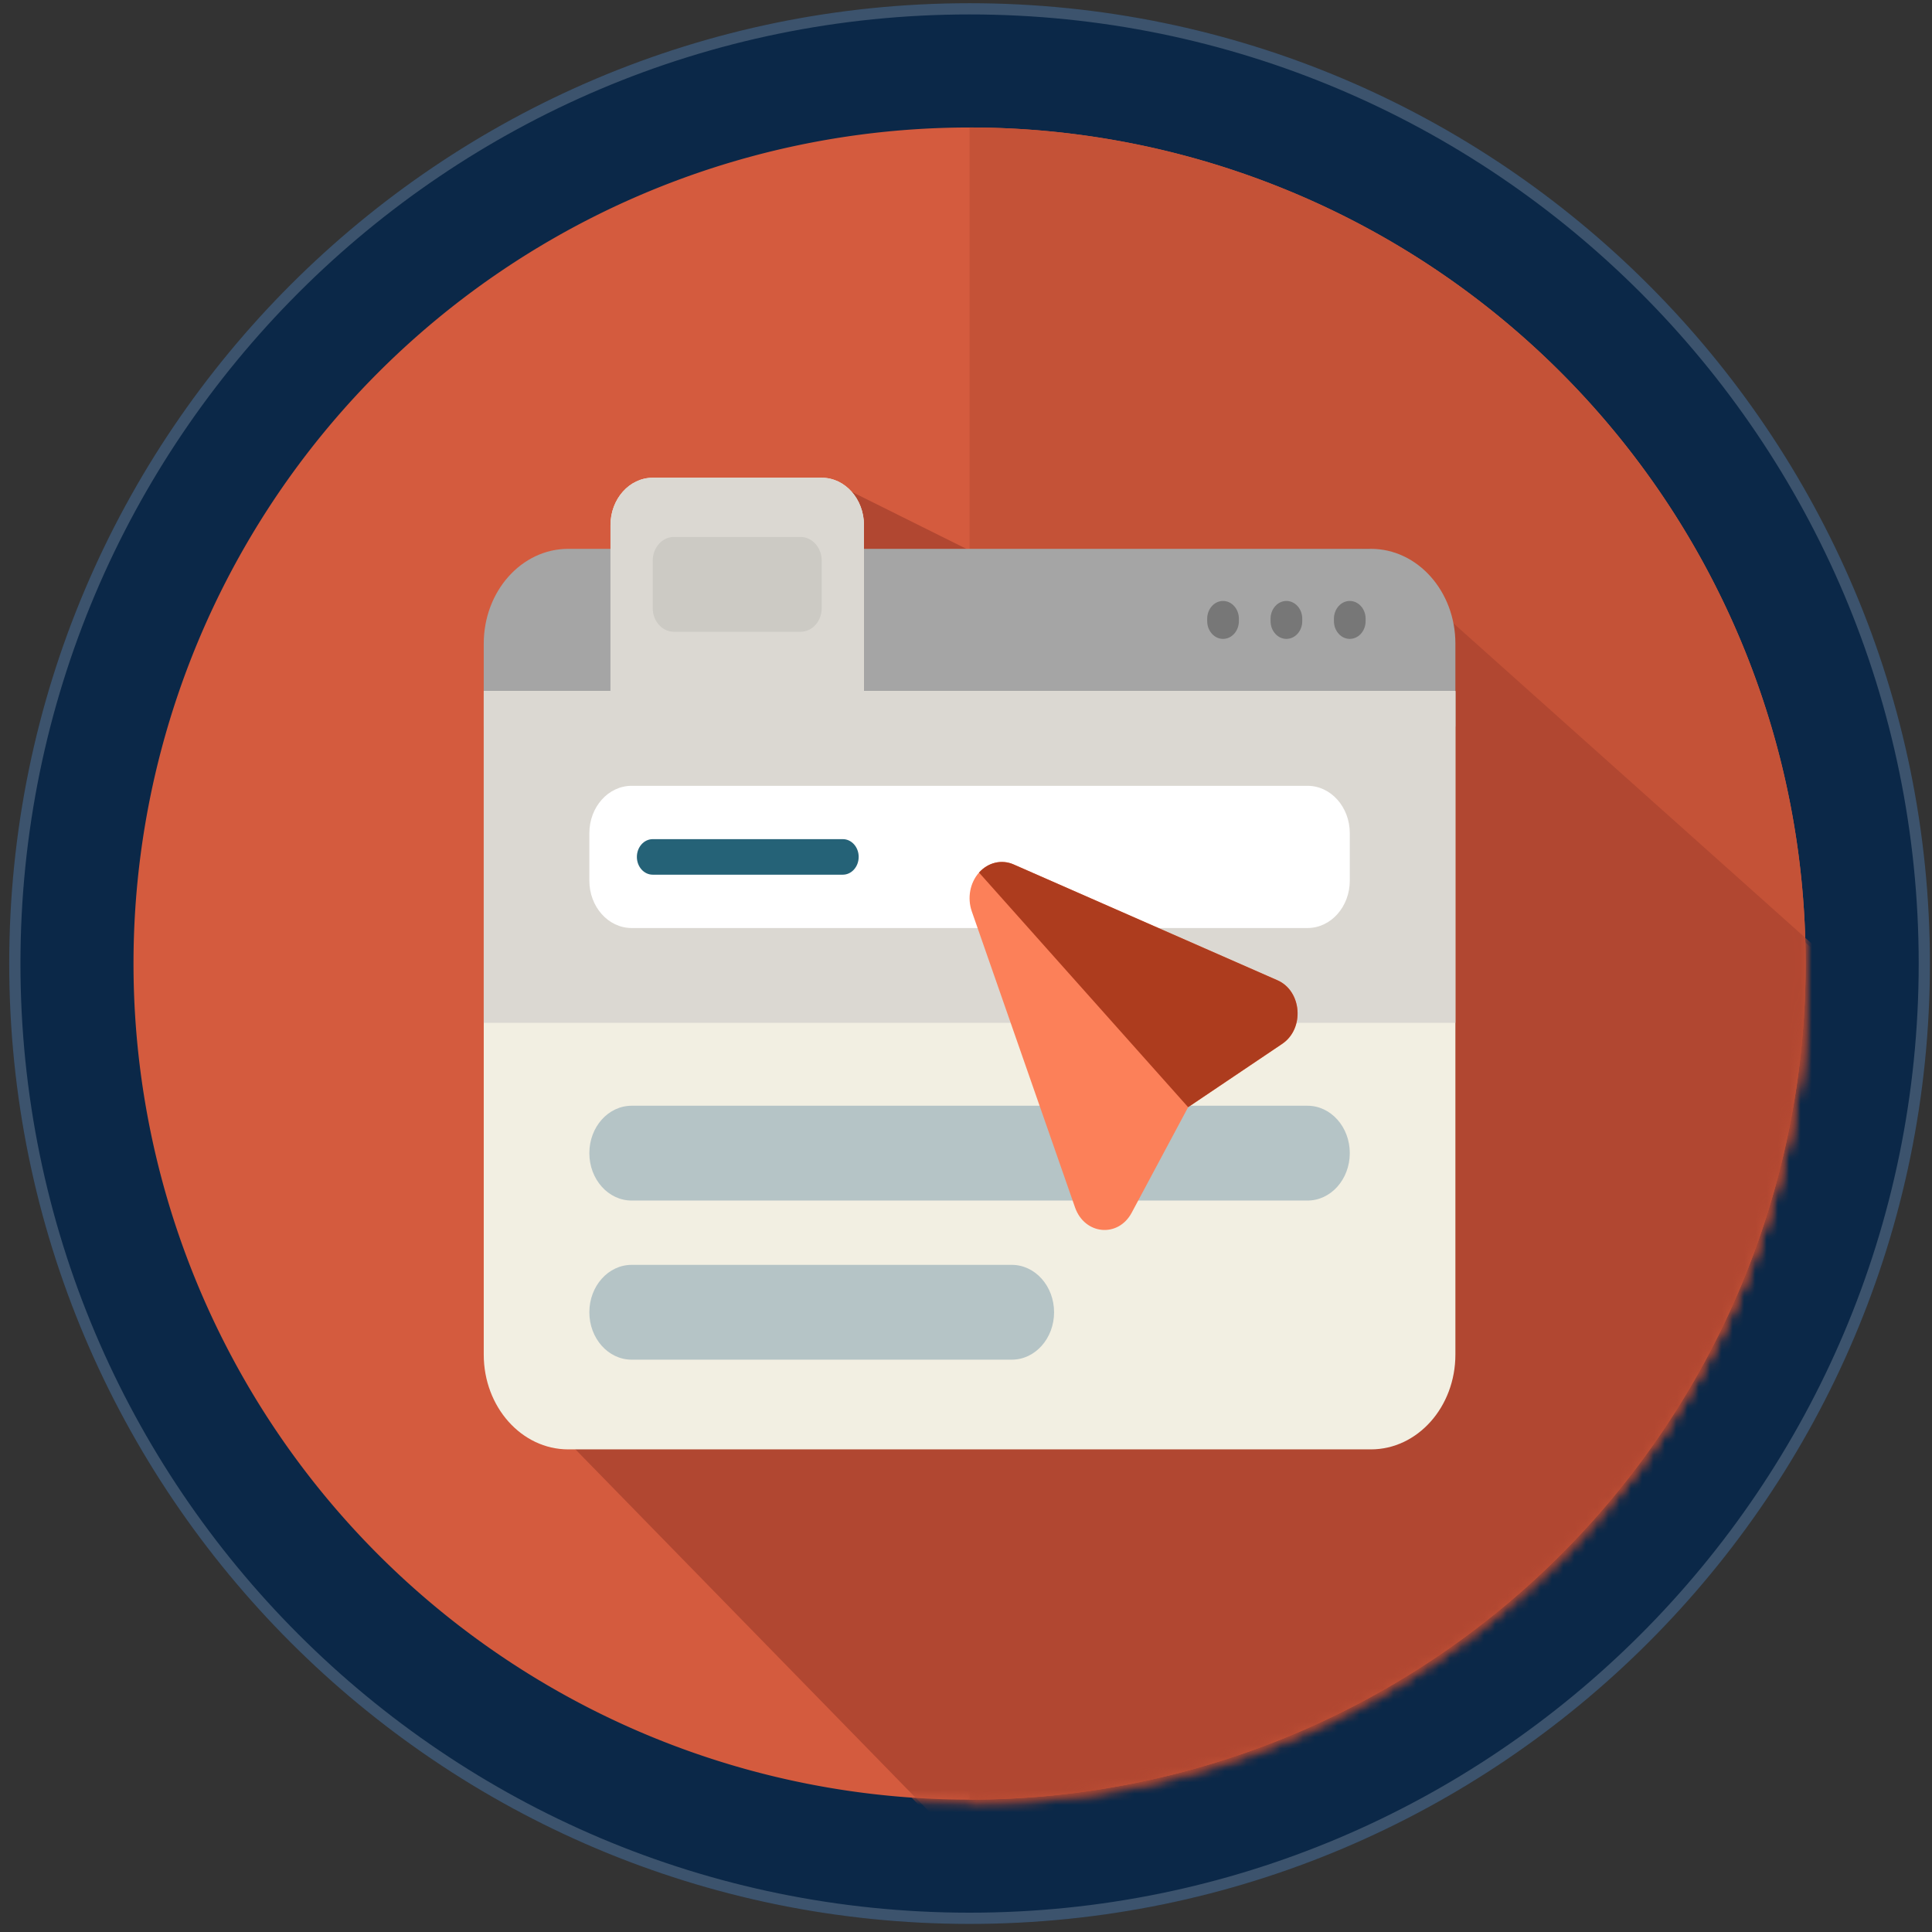 <svg xmlns="http://www.w3.org/2000/svg" width="171" height="171" viewBox="0 0 171 171"><rect x="0" y="0" width="171" height="171" fill="#333333" stroke="none"/><defs><filter height="123.114" width="121.953" y="42.261" x="42.797" filterUnits="userSpaceOnUse" id="a"><feColorMatrix values="1 0 0 0 0 0 1 0 0 0 0 0 1 0 0 0 0 0 1 0"/></filter><mask id="b" height="123.114" width="121.953" y="42.261" x="42.797" maskUnits="userSpaceOnUse"><g filter="url(#a)" transform="translate(-220.21 -311.393)"><path d="M306 322.67c-40.869 0-74 33.131-74 74s33.131 74 74 74 74-33.131 74-74-33.131-74-74-74z" fill="#D45B3E"/><path d="M306 322.67c-1.368.03-2.734.099-4.098.205v147.65c1.364.086 2.731.134 4.098.145 40.869 0 74-33.131 74-74s-33.131-74-74-74z" fill="#C45237"/></g></mask><mask maskUnits="userSpaceOnUse" id="c"><path d="M305.559 322.67a74 74 0 0 0-74 74 74 74 0 0 0 74 74 74 74 0 0 0 74-74 74 74 0 0 0-74-74z" transform="translate(-219.743 -311.386)" fill="#d45b3e"/><path d="M85.816 11.283v148a74 74 0 0 0 74-74 74 74 0 0 0-74-74z" fill="#c45237"/></mask></defs><path d="M85.79 11.277c-40.87 0-74 33.13-74 74 0 40.869 33.13 74 74 74s74-33.131 74-74c0-40.87-33.131-74-74-74z" fill="#D45B3E"/><path d="M85.79 11.277c-1.368.03-2.734.099-4.098.205v147.65c1.364.086 2.73.134 4.098.145 40.869 0 74-33.131 74-74 0-40.87-33.131-74-74-74z" fill="#C45237"/><path d="M85.816.284c46.9 0 85 38.1 85 85s-38.1 85-85 85-85-38.1-85-85 38.1-85 85-85z" fill="#0b2848"/><path enable-background="new" d="M85.816.781c46.626 0 84.503 37.877 84.503 84.503s-37.877 84.503-84.503 84.503S1.313 131.91 1.313 85.284 39.19.781 85.816.781z" opacity=".2" fill="none" stroke="#fff" stroke-width=".994"/><path mask="url(#b)" d="M42.797 120.75l44.078 44.625 19.875-3.125s23.25-8.75 24-10.5 25.75-28.5 25.75-28.5L164.75 93l-.75-5.75-42.375-38.625-39.375.031-9.475-6.395-29.978 78.489z" fill="#b14731"/><path d="M85.816 11.284a74 74 0 0 0-74 74 74 74 0 0 0 74 74 74 74 0 0 0 74-74 74 74 0 0 0-74-74z" fill="#d45b3e"/><path d="M85.816 11.283v148a74 74 0 0 0 74-74 74 74 0 0 0-74-74z" fill="#c45237"/><path mask="url(#c)" d="M42.805 119.96l45.32 46.415L120.5 156l31-23.75L164 104.5l.25-17.5-43.015-38.456-35.356.206-13.066-6.5z" fill="#b14731" fill-rule="evenodd"/><path d="M128.816 56.967v7.342h-86v-7.342c0-4.634 3.348-8.39 7.478-8.39h71.044c4.13 0 7.478 3.756 7.478 8.39z" fill="#a5a5a5"/><path d="M109.653 54.765v.21c0 .868-.628 1.573-1.402 1.573-.775 0-1.403-.705-1.403-1.574v-.21c0-.868.628-1.573 1.403-1.573.774 0 1.402.705 1.402 1.574zm4.206-1.574c-.774 0-1.402.705-1.402 1.574v.21c0 .868.628 1.573 1.402 1.573.775 0 1.403-.705 1.403-1.574v-.21c0-.868-.628-1.573-1.403-1.573zm5.61 0c-.775 0-1.403.705-1.403 1.574v.21c0 .868.628 1.573 1.402 1.573.774 0 1.402-.705 1.402-1.574v-.21c0-.868-.628-1.573-1.402-1.573z" fill="#777"/><path d="M128.816 61.162v58.732c0 4.633-3.348 8.39-7.478 8.39H50.294c-4.13 0-7.478-3.757-7.478-8.39V61.162h11.218V46.48c0-2.317 1.674-4.195 3.739-4.195h14.956c2.065 0 3.74 1.878 3.74 4.195v14.683h52.347z" fill="#f2efe2"/><path d="M119.468 102.064c0 2.317-1.674 4.195-3.739 4.195H55.903c-2.065 0-3.74-1.878-3.74-4.195s1.675-4.195 3.74-4.195h59.826c2.065 0 3.74 1.878 3.74 4.195zm-29.913 9.889H55.903c-2.065 0-3.74 1.878-3.74 4.195s1.675 4.195 3.74 4.195h33.652c2.065 0 3.74-1.878 3.74-4.195s-1.675-4.195-3.74-4.195z" fill="#b5c4c6"/><path d="M128.816 61.162v29.366h-86V61.162h11.218V46.48c0-2.317 1.674-4.195 3.739-4.195h14.956c2.065 0 3.74 1.878 3.74 4.195v14.683h52.347z" fill="#dbd8d2"/><path d="M72.73 49.626v4.195c0 1.158-.838 2.097-1.87 2.097H59.642c-1.032 0-1.87-.939-1.87-2.097v-4.195c0-1.159.838-2.098 1.87-2.098H70.86c1.032 0 1.87.939 1.87 2.098z" fill="#cccac4"/><path d="M115.729 82.138H55.903c-2.065 0-3.74-1.878-3.74-4.195v-4.196c0-2.317 1.675-4.195 3.74-4.195h59.826c2.065 0 3.74 1.878 3.74 4.195v4.196c0 2.317-1.675 4.195-3.74 4.195z" fill="#fff"/><path d="M76 75.845c0 .869-.627 1.573-1.401 1.573H57.773c-.775 0-1.403-.704-1.403-1.573s.628-1.573 1.403-1.573h16.826c.774 0 1.402.704 1.402 1.573z" fill="#256277"/><path d="M89.716 76.512l23.35 10.25c2.168.953 2.418 4.284.42 5.629l-8.325 5.604-4.996 9.341c-1.198 2.241-4.167 1.961-5.016-.472l-9.136-26.197c-.414-1.186-.163-2.535.64-3.436.803-.901 2.006-1.184 3.063-.72z" fill="#fc8059"/><path d="M113.487 92.39l-8.326 5.606L86.653 77.23c.804-.901 2.006-1.184 3.063-.719l23.35 10.251c2.169.952 2.418 4.284.42 5.628z" fill="#ad3c1e"/></svg>